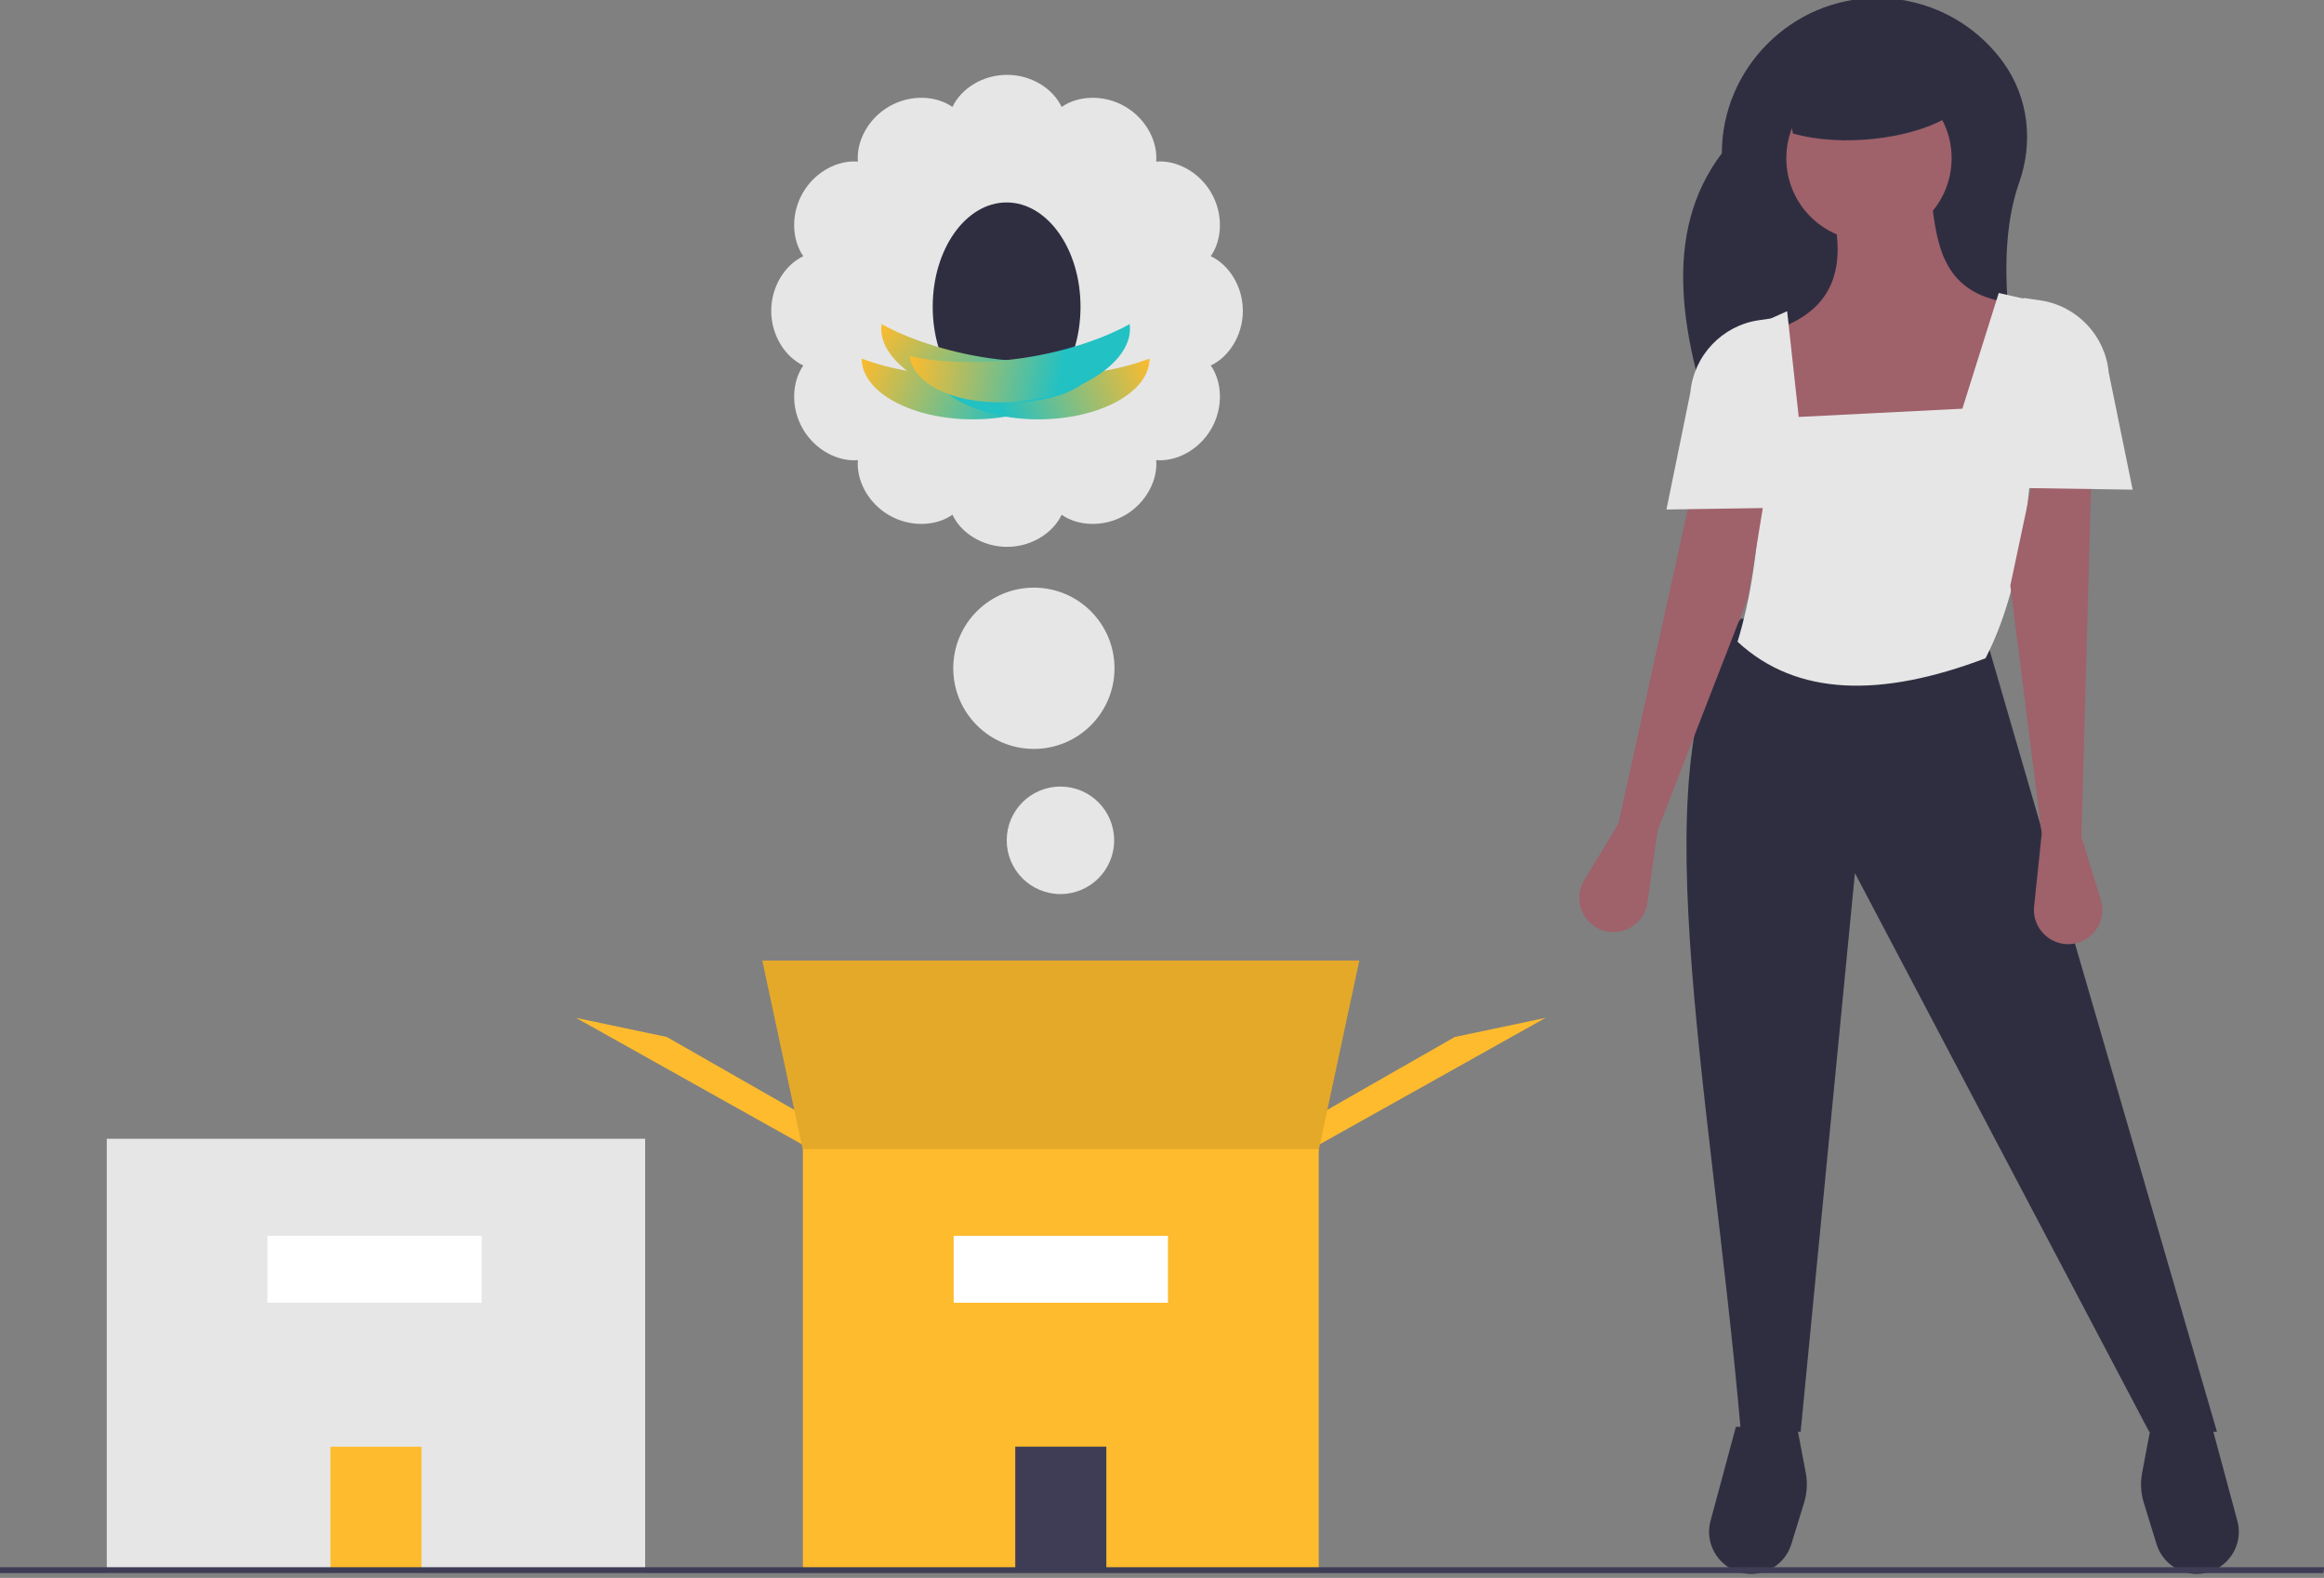 <svg xmlns="http://www.w3.org/2000/svg" xmlns:xlink="http://www.w3.org/1999/xlink" width="100%" height="100%" version="1.1" viewBox="0 0 800 543" xml:space="preserve" style="fill-rule:evenodd;clip-rule:evenodd;stroke-linejoin:round;stroke-miterlimit:2"><rect x="0" y="0" width="800" height="543" fill="#808080" stroke="none"/><g transform="matrix(1,0,0,1,0,-2989.14)"><g id="BoxVector" transform="matrix(1,0,0,0.967,0,628.07)"><rect width="800" height="560.749" x="0" y="2440.95" style="fill:none"/><clipPath id="_clip1"><rect width="800" height="560.749" x="0" y="2440.95"/></clipPath><g clip-path="url(#_clip1)"><g id="package_vector_2"><g transform="matrix(0.922,0,0,0.953,400,2721.34) matrix(1,0,0,1,-433.969,-294.25)"><clipPath id="_clip2"><rect width="867.939" height="588.5" x="0" y="0"/></clipPath><g clip-path="url(#_clip2)"><g><path d="M925.055,325.48L809.021,325.48C793.317,282.967 786.496,243.439 809.021,213.767C809.021,181.94 835.211,155.75 867.038,155.75L867.038,155.75C885.811,155.736 903.465,164.846 914.331,180.154C923.5,193.031 925.337,209.63 920.08,224.538C910.709,251.107 916.43,287.362 925.055,325.48Z" transform="matrix(1,0,0,1,-166.031,-155.75)" style="fill:#2f2e41;fill-rule:nonzero"/></g><g><path d="M986.337,744.25C979.463,744.25 973.351,739.736 971.329,733.166L966.549,717.63C965.443,714.035 965.23,710.224 965.929,706.528L969.185,689.319L992.021,689.319L1001.5,724.46C1001.86,725.793 1002.04,727.167 1002.04,728.548C1002.04,737.162 994.951,744.25 986.337,744.25C986.337,744.25 986.337,744.25 986.337,744.25Z" transform="matrix(1,0,0,1,-166.031,-155.75)" style="fill:#2f2e41;fill-rule:nonzero"/></g><g><path d="M819.952,744.25C826.826,744.25 832.938,739.736 834.96,733.166L839.74,717.63C840.846,714.035 841.059,710.224 840.36,706.528L837.104,689.319L814.268,689.319L804.792,724.46C804.432,725.793 804.25,727.167 804.25,728.548C804.25,737.162 811.338,744.25 819.952,744.25Z" transform="matrix(1,0,0,1,-166.031,-155.75)" style="fill:#2f2e41;fill-rule:nonzero"/></g><g><path d="M993.873,691.171L968.568,691.171L858.706,482.557L838.438,691.171L816.119,691.171C804.669,559.803 776.811,434.671 816.119,387.509L908.082,396.149L993.873,691.171Z" transform="matrix(1,0,0,1,-166.031,-155.75)" style="fill:#2f2e41;fill-rule:nonzero"/></g><circle cx="697.921" cy="59.868" r="30.86" style="fill:#9f616a"/><g><path d="M907.465,334.429L838.956,334.429L827.229,280.116C849.98,273.395 855.404,257.762 850.682,236.912L887.714,234.443C889.813,251.238 893.653,266.899 917.34,269.623L907.465,334.429Z" transform="matrix(1,0,0,1,-166.031,-155.75)" style="fill:#9f616a;fill-rule:nonzero"/></g><g><path d="M907.465,402.321C868.596,417.079 836.975,416.619 814.885,396.149C824.853,363.276 825.45,322.795 821.057,278.264L833.401,272.709L837.721,312.21L898.824,309.124L912.402,265.92L925.981,269.006C927.022,322.573 923.813,370.762 907.465,402.321Z" transform="matrix(1,0,0,1,-166.031,-155.75)" style="fill:#e6e6e6;fill-rule:nonzero"/></g><g><path d="M943.262,468.979L950.519,492.564C950.894,493.782 951.084,495.048 951.084,496.321C951.084,503.33 945.317,509.097 938.309,509.097L938.309,509.097C931.301,509.097 925.533,503.33 925.533,496.321C925.533,495.878 925.557,495.435 925.603,494.994L928.45,467.744L916.723,375.164L925.364,334.429L946.966,334.429L943.262,468.979Z" transform="matrix(1,0,0,1,-166.031,-155.75)" style="fill:#9f616a;fill-rule:nonzero"/></g><g><path d="M770.399,464.073L757.646,485.199C756.444,487.191 755.808,489.474 755.808,491.801C755.808,497.646 759.819,502.781 765.489,504.197C766.501,504.449 767.54,504.577 768.583,504.577C774.919,504.577 780.345,499.864 781.233,493.591L785.07,466.463L818.87,379.479L825.686,337.824L799.393,332.633L770.399,464.073Z" transform="matrix(1,0,0,1,-166.031,-155.75)" style="fill:#9f616a;fill-rule:nonzero"/></g><g><path d="M962.396,339.367L921.66,338.75L921.66,267.772L927.932,268.686C941.588,270.678 952.19,281.851 953.462,295.592L962.396,339.367Z" transform="matrix(1,0,0,1,-166.031,-155.75)" style="fill:#e6e6e6;fill-rule:nonzero"/></g><g><path d="M788.345,346.773L829.08,346.156L829.08,275.178L822.809,276.093C809.153,278.084 798.551,289.258 797.279,302.999L788.345,346.773Z" transform="matrix(1,0,0,1,-166.031,-155.75)" style="fill:#e6e6e6;fill-rule:nonzero"/></g><g><path d="M892.343,200.806C879.234,208.223 854.041,211.615 835.561,206.36L829.389,174.266L890.492,174.266L892.343,200.806Z" transform="matrix(1,0,0,1,-166.031,-155.75)" style="fill:#2f2e41;fill-rule:nonzero"/></g><rect width="201" height="162" x="40" y="426" style="fill:#e6e6e6"/><rect width="34" height="46" x="123.5" y="541" style="fill:#fdbb2d"/><g><path d="M428.936,716.817L425.463,713.913L425.72,715.727C425.72,715.727 426.947,716.112 428.936,716.817Z" transform="matrix(1,0,0,1,-166.031,-155.75)" style="fill:none;fill-rule:nonzero"/></g><path d="M488.026,430.784L493.376,416.518L543.307,387.986L577.189,380.853L488.026,430.784Z" style="fill:#fdbb2d;fill-rule:nonzero"/><path d="M304.352,430.784L299.002,416.518L249.071,387.986L215.189,380.853L304.352,430.784Z" style="fill:#fdbb2d;fill-rule:nonzero"/><path d="M491.593,434.35L300.785,434.35L284.736,359.454L507.642,359.454L491.593,434.35Z" style="fill:#fdbb2d;fill-rule:nonzero"/><path d="M491.593,434.35L300.785,434.35L284.736,359.454L507.642,359.454L491.593,434.35Z" style="fill-opacity:.1;fill-rule:nonzero"/><rect width="192.591" height="158.108" x="299.893" y="429.892" style="fill:#fdbb2d"/><rect width="34" height="46" x="379.189" y="540.977" style="fill:#3f3d56"/><path d="M867.543,588.19L0,588.19L0,586.008L867.939,586.008L867.543,588.19Z" style="fill:#3f3d56;fill-rule:nonzero"/><rect width="80" height="25" x="356.189" y="462.25" style="fill:#fff"/><rect width="80" height="25" x="99.969" y="462.25" style="fill:#fff"/></g></g></g><g id="Bubbles"><g transform="matrix(0.665,0,0,0.688,117.531,508.42)"><circle cx="372.193" cy="3244.58" r="27.807" style="fill:#e6e6e6"/></g><g transform="matrix(0.998,0,0,1.032,-15.554,-668.937)"><circle cx="372.193" cy="3244.58" r="27.807" style="fill:#e6e6e6"/></g><g><path d="M182.56,3095.81C186.594,3087.17 196.888,3080.49 208.622,3080.49C220.356,3080.49 230.65,3087.17 234.685,3095.81C242.498,3090.35 254.754,3089.7 264.916,3095.57C275.078,3101.44 280.652,3112.37 279.826,3121.87C289.324,3121.05 300.26,3126.62 306.127,3136.78C311.994,3146.95 311.353,3159.2 305.889,3167.01C314.527,3171.05 321.211,3181.34 321.211,3193.08C321.211,3204.81 314.527,3215.11 305.889,3219.14C311.353,3226.95 311.994,3239.21 306.127,3249.37C300.26,3259.53 289.324,3265.11 279.826,3264.28C280.652,3273.78 275.078,3284.71 264.916,3290.58C254.754,3296.45 242.498,3295.81 234.685,3290.34C230.65,3298.98 220.356,3305.66 208.622,3305.66C196.888,3305.66 186.594,3298.98 182.56,3290.34C174.747,3295.81 162.49,3296.45 152.328,3290.58C142.166,3284.71 136.592,3273.78 137.418,3264.28C127.92,3265.11 116.985,3259.53 111.118,3249.37C105.251,3239.21 105.891,3226.95 111.356,3219.14C102.717,3215.11 96.034,3204.81 96.034,3193.08C96.034,3181.34 102.717,3171.05 111.356,3167.01C105.891,3159.2 105.251,3146.95 111.118,3136.78C116.985,3126.62 127.92,3121.05 137.418,3121.87C136.592,3112.37 142.166,3101.44 152.328,3095.57C162.49,3089.7 174.747,3090.35 182.56,3095.81Z" transform="matrix(0.721,0,0,0.746,196.242,170.234)" style="fill:#e6e6e6"/></g></g><g><g transform="matrix(2.368,0,0,2.368,-1245.81,-3643.48) matrix(0.074,0,0,0.077,639.75,2595.7)"><ellipse cx="441.66" cy="261.517" rx="145.19" ry="203.646" style="fill:#2f2e41"/></g><g><g><path d="M242.683,362.405C192.29,362.405 151.377,437.801 151.377,530.668C151.377,623.535 192.29,698.931 242.683,698.931C227.565,659.67 215.291,597.79 215.291,530.668C215.291,463.546 227.565,401.666 242.683,362.405Z" transform="matrix(2.368,0,0,2.368,-1245.81,-3643.48) matrix(0.096,0,0,0.1,633.888,2580.39) matrix(6.12323e-17,-1,1,6.12323e-17,-180.358,674.98)" style="fill:url(#_Linear3)"/></g><g><path d="M242.683,362.405C192.29,362.405 151.377,437.801 151.377,530.668C151.377,623.535 192.29,698.931 242.683,698.931C227.565,659.67 215.291,597.79 215.291,530.668C215.291,463.546 227.565,401.666 242.683,362.405Z" transform="matrix(2.368,0,0,2.368,-1245.81,-3643.48) matrix(0.096,0,0,0.1,633.888,2580.39) matrix(6.12323e-17,-1,1,6.12323e-17,-80.978,674.98)" style="fill:url(#_Linear4)"/></g><g><path d="M242.683,362.405C192.29,362.405 151.377,437.801 151.377,530.668C151.377,623.535 192.29,698.931 242.683,698.931C227.565,659.67 215.291,597.79 215.291,530.668C215.291,463.546 227.565,401.666 242.683,362.405Z" transform="matrix(2.368,0,0,2.368,-1245.81,-3643.48) matrix(0.096,0,0,0.1,633.888,2580.39) matrix(0.143,-0.99,0.99,0.143,-181.291,568.88)" style="fill:url(#_Linear5)"/></g><g><path d="M242.683,362.405C192.29,362.405 151.377,437.801 151.377,530.668C151.377,623.535 192.29,698.931 242.683,698.931C227.565,659.67 215.291,597.79 215.291,530.668C215.291,463.546 227.565,401.666 242.683,362.405Z" transform="matrix(2.368,0,0,2.368,-1245.81,-3643.48) matrix(0.096,0,0,0.1,633.888,2580.39) matrix(-0.143,-0.99,-0.99,0.143,981.291,568.88)" style="fill:url(#_Linear6)"/></g></g></g></g></g></g><defs><linearGradient id="_Linear3" x1="0" x2="1" y1="0" y2="0" gradientTransform="matrix(91.306,-217.953,116.687,48.883,151.377,580.358)" gradientUnits="userSpaceOnUse"><stop offset="0" style="stop-color:#22c1c3;stop-opacity:1"/><stop offset="1" style="stop-color:#fdbb2d;stop-opacity:1"/></linearGradient><linearGradient id="_Linear4" x1="0" x2="1" y1="0" y2="0" gradientTransform="matrix(91.306,217.953,-116.687,48.883,151.377,480.978)" gradientUnits="userSpaceOnUse"><stop offset="0" style="stop-color:#22c1c3;stop-opacity:1"/><stop offset="1" style="stop-color:#fdbb2d;stop-opacity:1"/></linearGradient><linearGradient id="_Linear5" x1="0" x2="1" y1="0" y2="0" gradientTransform="matrix(114.558,-206.926,110.783,61.332,128.051,568.816)" gradientUnits="userSpaceOnUse"><stop offset="0" style="stop-color:#22c1c3;stop-opacity:1"/><stop offset="1" style="stop-color:#fdbb2d;stop-opacity:1"/></linearGradient><linearGradient id="_Linear6" x1="0" x2="1" y1="0" y2="0" gradientTransform="matrix(-77.494,-216.772,116.055,-41.488,239.208,699.434)" gradientUnits="userSpaceOnUse"><stop offset="0" style="stop-color:#fdbb2d;stop-opacity:1"/><stop offset="1" style="stop-color:#22c1c3;stop-opacity:1"/></linearGradient></defs></svg>